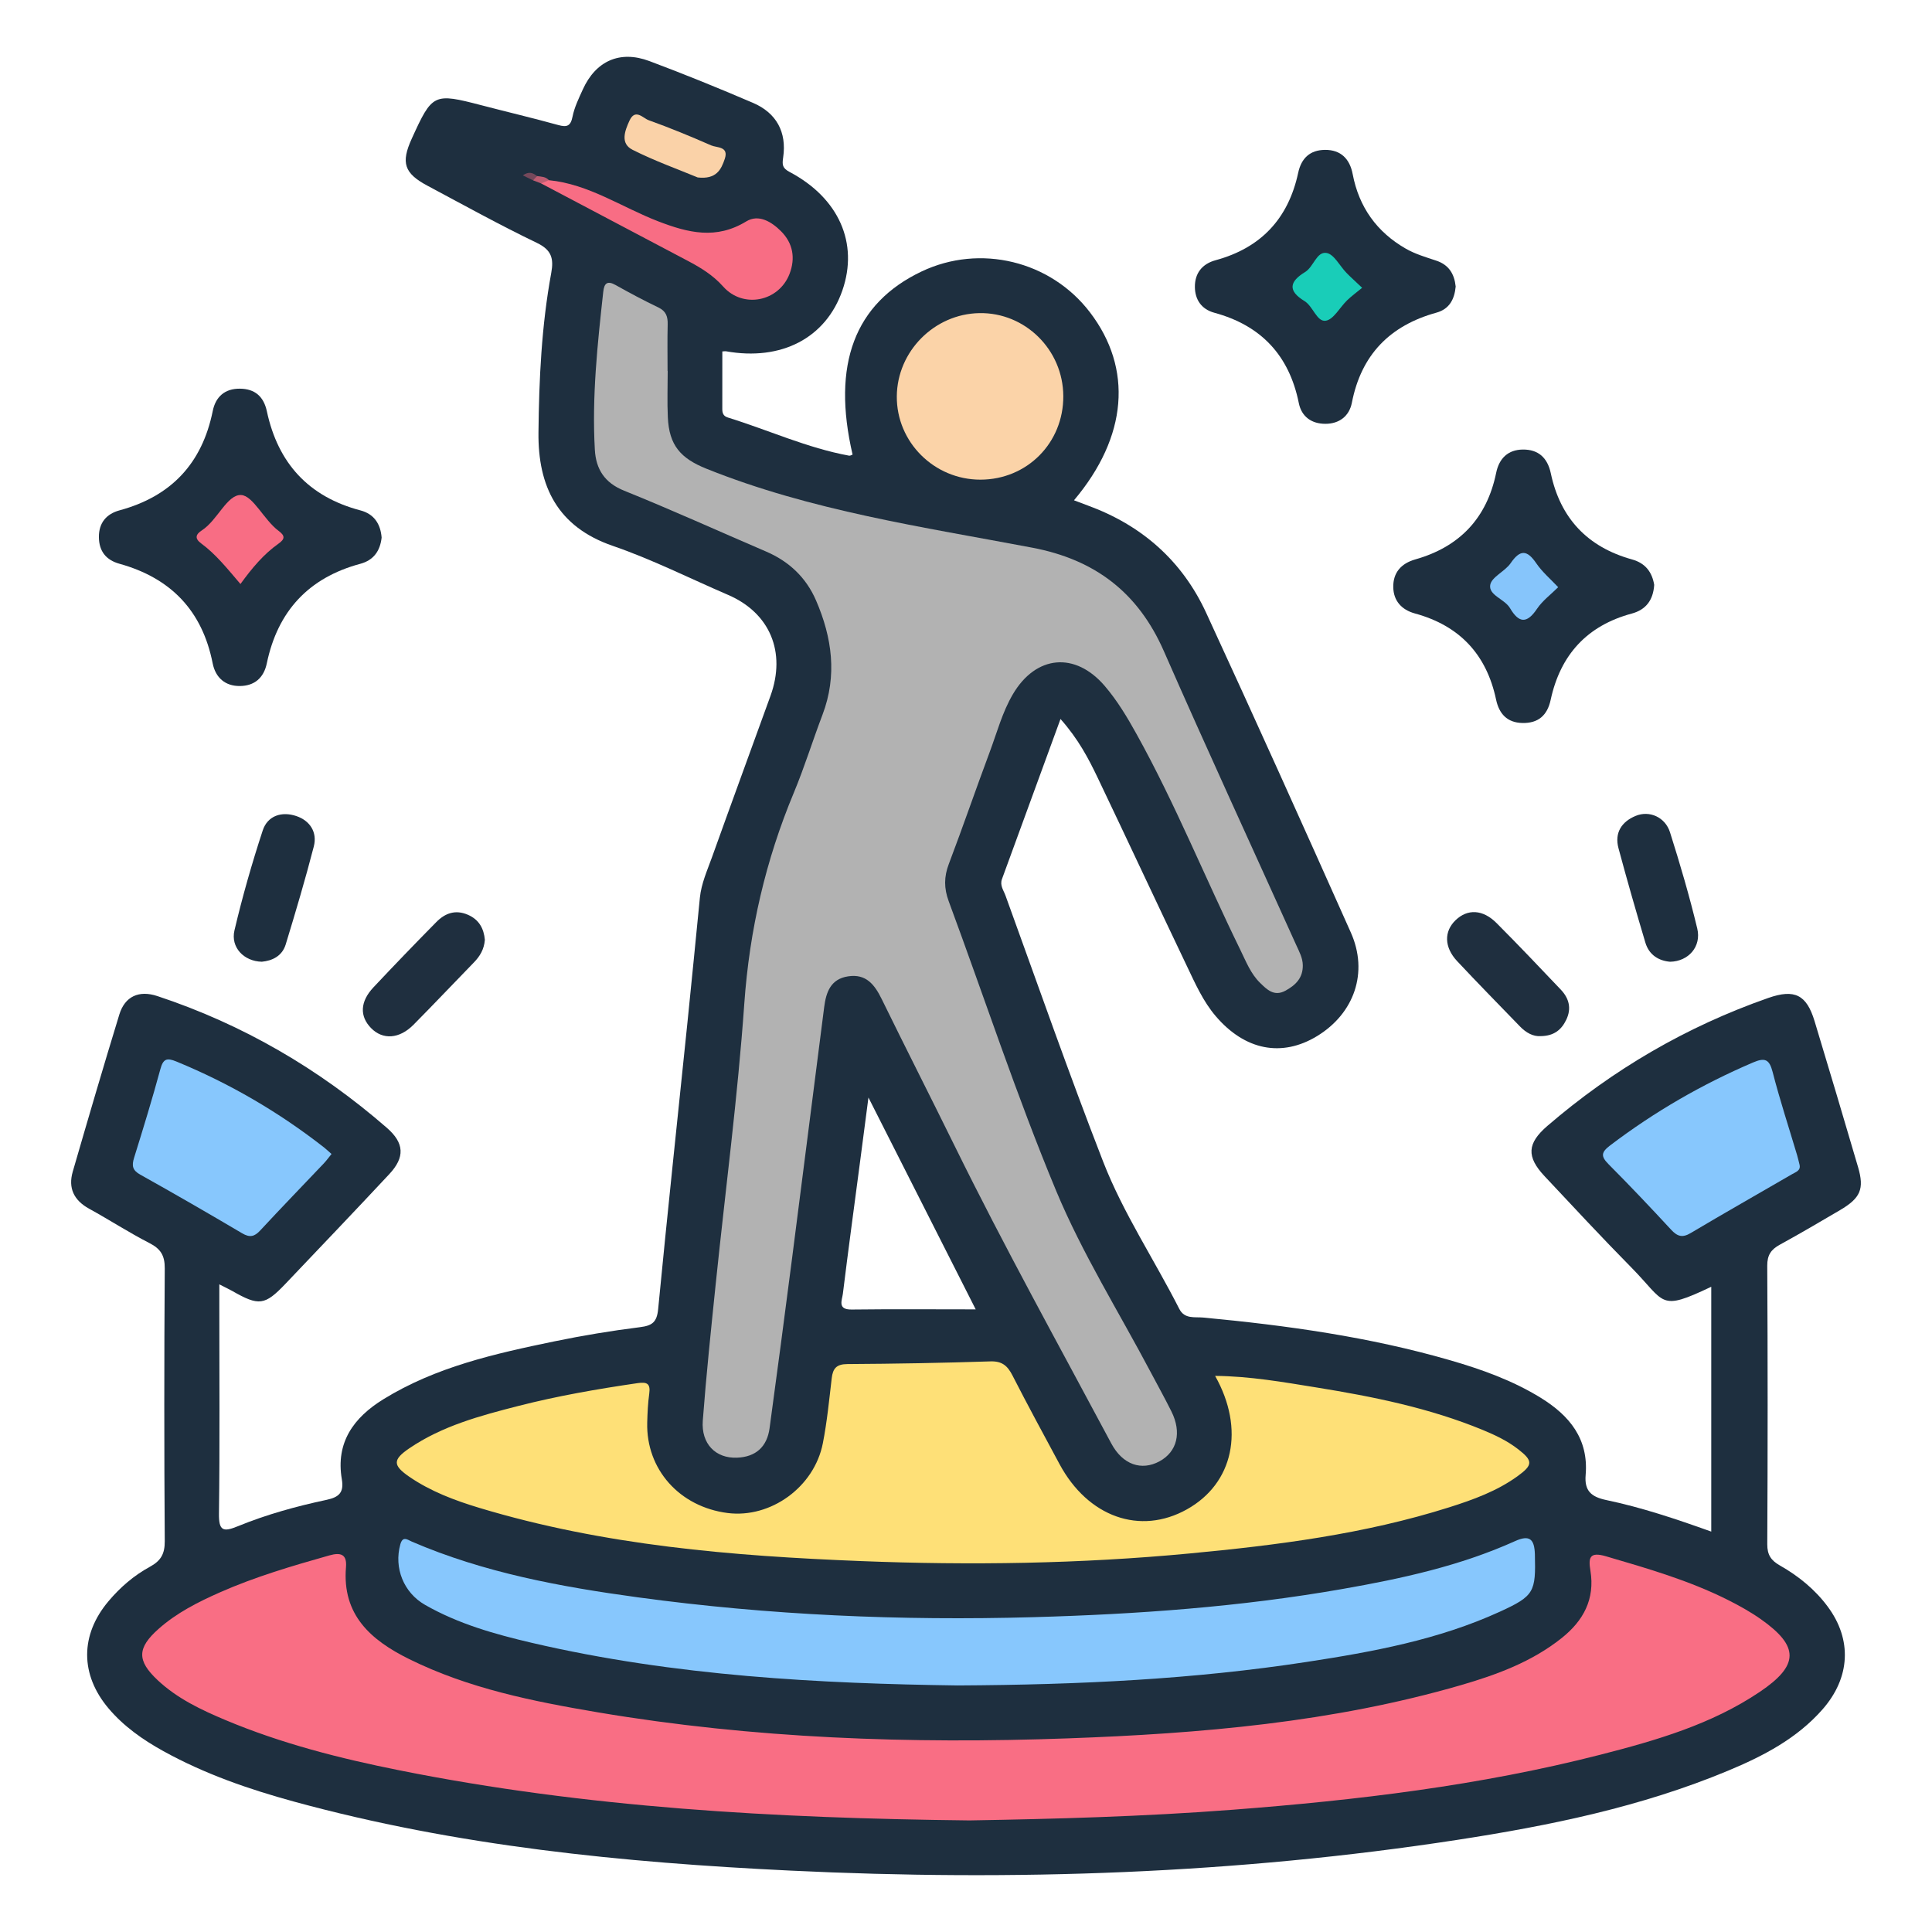 <?xml version="1.0" encoding="utf-8"?>
<!-- Generator: Adobe Illustrator 16.0.0, SVG Export Plug-In . SVG Version: 6.00 Build 0)  -->
<!DOCTYPE svg PUBLIC "-//W3C//DTD SVG 1.1//EN" "http://www.w3.org/Graphics/SVG/1.1/DTD/svg11.dtd">
<svg version="1.1" id="Layer_1" xmlns="http://www.w3.org/2000/svg" xmlns:xlink="http://www.w3.org/1999/xlink" x="0px" y="0px"
	 width="85px" height="85px" viewBox="0 0 85 85" enable-background="new 0 0 85 85" xml:space="preserve">
<g>
	<g>
		<path fill="#1E2F3F" d="M78.306,54.761c0.894-0.489,1.772-1.006,2.65-1.522c0.898-0.529,1.073-0.928,0.792-1.888
			c-0.629-2.144-1.267-4.285-1.914-6.424c-0.354-1.169-0.881-1.424-2.037-1.021c-3.597,1.258-6.83,3.143-9.716,5.627
			c-0.893,0.769-0.934,1.354-0.125,2.216c1.261,1.344,2.515,2.696,3.81,4.009c1.537,1.559,1.197,1.958,3.522,0.855
			c0,3.573,0,7.142,0,10.771c-1.563-0.559-3.064-1.062-4.611-1.386c-0.668-0.14-0.976-0.404-0.915-1.108
			c0.134-1.582-0.708-2.611-1.977-3.393c-1.241-0.765-2.598-1.249-3.985-1.651c-3.552-1.028-7.194-1.534-10.864-1.879
			c-0.376-0.035-0.819,0.077-1.052-0.38c-1.101-2.169-2.467-4.213-3.35-6.479c-1.507-3.873-2.878-7.799-4.296-11.706
			c-0.082-0.228-0.258-0.447-0.155-0.727c0.845-2.303,1.686-4.606,2.575-7.042c0.779,0.878,1.228,1.73,1.64,2.594
			c1.317,2.756,2.606,5.526,3.923,8.282c0.365,0.764,0.71,1.547,1.269,2.201c1.284,1.502,2.906,1.817,4.455,0.875
			c1.64-0.999,2.269-2.806,1.486-4.558c-2.097-4.701-4.21-9.395-6.366-14.068c-1.057-2.291-2.835-3.854-5.213-4.721
			c-0.193-0.071-0.386-0.146-0.601-0.227c2.36-2.799,2.595-5.795,0.7-8.273c-1.731-2.265-4.834-3.016-7.407-1.793
			c-2.944,1.4-3.958,4.089-3.034,8.056c-0.051,0.017-0.105,0.056-0.152,0.047c-1.847-0.339-3.553-1.127-5.333-1.678
			c-0.205-0.063-0.247-0.195-0.247-0.379c0.002-0.845,0.001-1.689,0.001-2.529c0.099-0.005,0.128-0.013,0.156-0.008
			c2.443,0.439,4.401-0.583,5.126-2.677c0.719-2.077-0.152-4.062-2.322-5.211c-0.321-0.17-0.332-0.314-0.283-0.643
			c0.162-1.109-0.297-1.956-1.327-2.397c-1.507-0.646-3.027-1.265-4.562-1.84c-1.297-0.485-2.358-0.005-2.928,1.254
			c-0.175,0.386-0.367,0.778-0.449,1.187c-0.085,0.428-0.25,0.479-0.635,0.373c-1.118-0.309-2.247-0.575-3.37-0.868
			c-2.107-0.548-2.163-0.524-3.071,1.471c-0.481,1.057-0.335,1.52,0.69,2.067c1.598,0.853,3.184,1.731,4.814,2.515
			c0.65,0.312,0.75,0.688,0.634,1.323c-0.427,2.321-0.538,4.675-0.562,7.027c-0.024,2.354,0.831,4.144,3.271,4.982
			c1.733,0.596,3.384,1.43,5.073,2.157c1.836,0.791,2.562,2.513,1.864,4.44c-0.857,2.366-1.724,4.729-2.573,7.098
			c-0.209,0.584-0.471,1.156-0.534,1.786c-0.182,1.833-0.359,3.666-0.548,5.499c-0.432,4.2-0.882,8.399-1.288,12.602
			c-0.056,0.576-0.264,0.725-0.802,0.792c-1.263,0.158-2.523,0.368-3.77,0.625c-2.607,0.539-5.208,1.121-7.516,2.545
			c-1.303,0.804-2.106,1.898-1.828,3.523c0.098,0.574-0.119,0.786-0.67,0.903c-1.328,0.283-2.642,0.644-3.899,1.159
			c-0.651,0.267-0.848,0.213-0.837-0.558c0.04-3.005,0.016-6.012,0.016-9.019c0-0.323,0-0.646,0-1.062
			c0.271,0.139,0.422,0.207,0.564,0.288c1.18,0.674,1.434,0.645,2.35-0.317c1.524-1.603,3.053-3.202,4.562-4.819
			c0.698-0.746,0.664-1.37-0.106-2.04c-2.983-2.595-6.337-4.552-10.097-5.796c-0.808-0.268-1.427,0.012-1.672,0.81
			c-0.705,2.299-1.38,4.606-2.05,6.915c-0.209,0.723,0.05,1.261,0.72,1.63c0.892,0.491,1.75,1.048,2.655,1.513
			c0.494,0.253,0.677,0.547,0.673,1.114c-0.027,3.999-0.027,7.998,0,11.997c0.004,0.562-0.169,0.866-0.656,1.131
			c-0.698,0.38-1.305,0.902-1.821,1.516c-1.251,1.485-1.249,3.228,0.003,4.712c0.668,0.791,1.501,1.375,2.398,1.873
			c1.818,1.008,3.768,1.683,5.763,2.229c7.148,1.958,14.474,2.681,21.842,3.036c9.822,0.474,19.616,0.144,29.348-1.354
			c4.06-0.625,8.079-1.448,11.896-3.039c1.552-0.646,3.034-1.414,4.166-2.705c1.219-1.393,1.303-3.059,0.23-4.509
			c-0.564-0.764-1.293-1.354-2.112-1.819c-0.382-0.218-0.556-0.46-0.553-0.933c0.021-4.084,0.022-8.168-0.001-12.252
			C77.749,55.214,77.92,54.973,78.306,54.761z M37.465,57.614c-0.634,0.008-0.417-0.413-0.382-0.695
			c0.235-1.912,0.495-3.821,0.746-5.73c0.117-0.889,0.232-1.776,0.379-2.902c1.612,3.184,3.11,6.144,4.719,9.32
			C41.014,57.606,39.239,57.593,37.465,57.614z"/>
	</g>
	<path fill-rule="evenodd" clip-rule="evenodd" fill="#1E2F3F" d="M16.79,23.652c-0.065,0.578-0.344,0.993-0.941,1.154
		c-2.272,0.611-3.632,2.083-4.11,4.376c-0.136,0.654-0.556,0.995-1.187,1c-0.641,0.006-1.07-0.365-1.196-1
		c-0.458-2.317-1.843-3.752-4.1-4.379c-0.591-0.164-0.9-0.552-0.905-1.172c-0.005-0.63,0.333-1.022,0.908-1.178
		c2.272-0.616,3.633-2.063,4.101-4.372c0.126-0.623,0.53-0.989,1.2-0.981c0.661,0.008,1.043,0.351,1.181,0.995
		c0.49,2.286,1.837,3.76,4.12,4.361C16.444,22.61,16.742,23.036,16.79,23.652z"/>
	<path fill-rule="evenodd" clip-rule="evenodd" fill="#1E2F3F" d="M64.044,12.606c-0.052,0.552-0.272,0.99-0.843,1.148
		c-2.05,0.566-3.312,1.851-3.724,3.964c-0.115,0.591-0.556,0.928-1.165,0.928c-0.603,0-1.048-0.307-1.17-0.913
		c-0.423-2.098-1.658-3.414-3.718-3.974c-0.567-0.155-0.849-0.578-0.854-1.133c-0.005-0.599,0.315-1.016,0.913-1.178
		c1.996-0.542,3.2-1.833,3.632-3.847c0.138-0.644,0.523-1.001,1.176-1.007c0.7-0.007,1.094,0.398,1.221,1.065
		c0.276,1.453,1.063,2.55,2.335,3.28c0.41,0.236,0.882,0.376,1.336,0.526C63.746,11.65,63.986,12.053,64.044,12.606z"/>
	<path fill-rule="evenodd" clip-rule="evenodd" fill="#1E2F3F" d="M72.778,25.732c-0.044,0.673-0.365,1.094-0.986,1.262
		c-1.973,0.532-3.142,1.819-3.569,3.795c-0.147,0.687-0.548,1.035-1.245,1.02c-0.67-0.015-1.024-0.404-1.157-1.031
		c-0.421-1.988-1.607-3.252-3.57-3.788c-0.584-0.16-0.943-0.555-0.953-1.156c-0.011-0.637,0.342-1.044,0.971-1.223
		c1.948-0.552,3.146-1.815,3.556-3.808c0.131-0.639,0.523-1.017,1.17-1.025c0.679-0.008,1.088,0.355,1.234,1.045
		c0.42,1.984,1.623,3.25,3.577,3.791C72.401,24.78,72.687,25.182,72.778,25.732z"/>
	<path fill-rule="evenodd" clip-rule="evenodd" fill="#1F2F3F" d="M67.786,45.585c-0.333,0.025-0.646-0.149-0.912-0.424
		c-0.925-0.956-1.856-1.903-2.765-2.874c-0.576-0.615-0.583-1.311-0.067-1.805c0.525-0.503,1.198-0.476,1.802,0.131
		c0.958,0.961,1.894,1.946,2.828,2.93c0.36,0.381,0.477,0.826,0.236,1.324C68.695,45.312,68.362,45.578,67.786,45.585z"/>
	<path fill-rule="evenodd" clip-rule="evenodd" fill="#1F2F3F" d="M21.332,41.347c-0.032,0.419-0.217,0.724-0.483,0.997
		c-0.888,0.911-1.761,1.838-2.657,2.741c-0.622,0.628-1.35,0.672-1.864,0.149c-0.512-0.521-0.49-1.165,0.104-1.797
		c0.911-0.969,1.833-1.926,2.767-2.873c0.382-0.387,0.838-0.557,1.387-0.318C21.09,40.465,21.288,40.868,21.332,41.347z"/>
	<path fill-rule="evenodd" clip-rule="evenodd" fill="#1E2F3F" d="M11.52,42.312c-0.791-0.016-1.38-0.634-1.205-1.378
		c0.349-1.482,0.769-2.951,1.244-4.398c0.216-0.657,0.844-0.847,1.477-0.633c0.599,0.202,0.932,0.708,0.77,1.338
		c-0.374,1.448-0.8,2.883-1.237,4.313C12.41,42.072,11.967,42.27,11.52,42.312z"/>
	<path fill-rule="evenodd" clip-rule="evenodd" fill="#1E2F3F" d="M73.477,42.313c-0.493-0.042-0.923-0.292-1.087-0.84
		c-0.412-1.379-0.81-2.763-1.183-4.153c-0.184-0.681,0.138-1.17,0.757-1.425c0.605-0.25,1.297,0.055,1.509,0.722
		c0.443,1.398,0.857,2.809,1.199,4.234C74.862,41.645,74.289,42.297,73.477,42.313z"/>
	<path fill-rule="evenodd" clip-rule="evenodd" fill="#B2B2B2" d="M29.376,16.318c0,0.681-0.026,1.362,0.006,2.042
		c0.057,1.23,0.556,1.803,1.699,2.262c4.61,1.852,9.498,2.557,14.331,3.473c2.764,0.523,4.661,1.971,5.795,4.556
		c1.899,4.33,3.88,8.625,5.825,12.934c0.127,0.282,0.281,0.553,0.286,0.88c0.008,0.56-0.314,0.877-0.767,1.123
		c-0.495,0.268-0.812-0.052-1.112-0.346c-0.414-0.403-0.62-0.943-0.869-1.451c-1.544-3.152-2.856-6.417-4.564-9.491
		c-0.413-0.745-0.849-1.475-1.404-2.123c-1.3-1.516-3.028-1.357-4.042,0.371c-0.462,0.787-0.694,1.671-1.01,2.519
		c-0.614,1.644-1.183,3.305-1.806,4.945c-0.215,0.564-0.215,1.069-0.005,1.637c1.573,4.247,2.986,8.559,4.725,12.736
		c1.149,2.759,2.757,5.327,4.16,7.981c0.304,0.575,0.622,1.145,0.912,1.728c0.465,0.93,0.255,1.776-0.523,2.198
		c-0.79,0.428-1.619,0.153-2.121-0.787c-2.321-4.348-4.712-8.658-6.887-13.082c-1.062-2.16-2.155-4.305-3.213-6.467
		c-0.312-0.636-0.685-1.122-1.478-1.001c-0.77,0.116-0.969,0.699-1.053,1.351c-0.476,3.707-0.944,7.415-1.422,11.122
		c-0.319,2.471-0.644,4.941-0.981,7.409c-0.111,0.814-0.604,1.262-1.43,1.295c-0.942,0.038-1.585-0.609-1.508-1.632
		c0.152-2.005,0.362-4.006,0.568-6.006c0.424-4.113,0.968-8.218,1.258-12.34c0.228-3.234,0.938-6.304,2.18-9.28
		c0.468-1.122,0.827-2.29,1.26-3.427c0.656-1.725,0.423-3.398-0.285-5.033c-0.433-1-1.181-1.713-2.193-2.147
		c-2.082-0.893-4.145-1.831-6.245-2.677c-0.87-0.35-1.244-0.954-1.292-1.802c-0.133-2.33,0.116-4.642,0.37-6.953
		c0.041-0.37,0.175-0.502,0.546-0.293c0.617,0.347,1.243,0.681,1.881,0.986c0.342,0.164,0.416,0.407,0.407,0.75
		c-0.017,0.68-0.005,1.361-0.005,2.041C29.371,16.318,29.374,16.318,29.376,16.318z"/>
	<path fill-rule="evenodd" clip-rule="evenodd" fill="#F96E84" d="M42.652,80.091c-8.566-0.096-16.874-0.561-25.075-2.203
		c-2.611-0.522-5.19-1.176-7.654-2.211c-1.073-0.451-2.125-0.948-2.987-1.757c-0.916-0.859-0.908-1.414,0.041-2.256
		c0.792-0.703,1.729-1.178,2.69-1.603c1.558-0.689,3.186-1.167,4.821-1.629c0.516-0.146,0.781-0.042,0.734,0.517
		c-0.176,2.106,1.1,3.212,2.774,4.041c2.621,1.298,5.454,1.863,8.303,2.345c6.847,1.157,13.755,1.396,20.676,1.146
		c5.836-0.21,11.65-0.702,17.297-2.341c1.58-0.459,3.123-1.026,4.436-2.073c0.954-0.76,1.47-1.71,1.264-2.964
		c-0.093-0.565-0.045-0.846,0.684-0.633c1.822,0.533,3.643,1.059,5.347,1.912c0.505,0.253,1.004,0.53,1.465,0.854
		c1.696,1.195,1.694,2.029-0.047,3.201c-2.125,1.431-4.557,2.134-6.999,2.76c-5.311,1.361-10.731,2.006-16.188,2.424
		C50.301,79.923,46.365,80.028,42.652,80.091z"/>
	<path fill-rule="evenodd" clip-rule="evenodd" fill="#FEE077" d="M53.46,60.533c1.532,0.014,3,0.274,4.467,0.511
		c2.49,0.402,4.957,0.9,7.304,1.866c0.552,0.228,1.088,0.482,1.562,0.85c0.656,0.509,0.658,0.692-0.032,1.19
		c-0.906,0.654-1.948,1.032-3.001,1.365c-3.722,1.178-7.569,1.667-11.435,2.032c-4.806,0.454-9.626,0.525-14.445,0.334
		c-5.667-0.224-11.311-0.688-16.784-2.339c-1.086-0.328-2.148-0.725-3.091-1.373c-0.723-0.498-0.735-0.746-0.004-1.245
		c1.452-0.99,3.124-1.438,4.799-1.867c1.73-0.443,3.486-0.747,5.251-1.005c0.414-0.061,0.575,0.019,0.513,0.463
		c-0.059,0.42-0.078,0.848-0.089,1.272c-0.054,2.055,1.42,3.709,3.537,3.979c1.895,0.24,3.812-1.139,4.19-3.07
		c0.185-0.943,0.278-1.904,0.39-2.861c0.051-0.432,0.211-0.619,0.69-0.622c2.097-0.012,4.195-0.05,6.292-0.118
		c0.514-0.017,0.754,0.194,0.97,0.618c0.67,1.311,1.373,2.604,2.07,3.9c1.252,2.331,3.548,3.144,5.608,1.99
		C54.262,65.263,54.783,62.882,53.46,60.533z"/>
	<path fill-rule="evenodd" clip-rule="evenodd" fill="#87C7FD" d="M42.134,74.153c-6.01-0.082-12.427-0.404-18.731-1.874
		c-1.627-0.38-3.237-0.833-4.704-1.672c-0.944-0.54-1.372-1.628-1.088-2.656c0.108-0.394,0.317-0.209,0.509-0.126
		c3.179,1.37,6.544,1.987,9.944,2.451c5.77,0.786,11.566,1.036,17.388,0.873c4.566-0.128,9.112-0.451,13.616-1.241
		c2.597-0.455,5.168-1.013,7.588-2.105c0.633-0.286,0.855-0.1,0.873,0.588c0.041,1.644-0.024,1.822-1.532,2.513
		c-2.706,1.24-5.605,1.77-8.518,2.216C52.539,73.876,47.56,74.124,42.134,74.153z"/>
	<path fill-rule="evenodd" clip-rule="evenodd" fill="#FBD3A8" d="M46.781,17.425c0.011,2.059-1.594,3.676-3.646,3.678
		c-2.036,0.001-3.696-1.654-3.679-3.668c0.016-1.977,1.649-3.623,3.63-3.659C45.101,13.739,46.771,15.388,46.781,17.425z"/>
	<path fill-rule="evenodd" clip-rule="evenodd" fill="#87C7FD" d="M79.17,51.231c0.07,0.27-0.159,0.33-0.317,0.423
		c-1.489,0.866-2.989,1.714-4.469,2.595c-0.373,0.222-0.59,0.146-0.863-0.148c-0.902-0.976-1.816-1.94-2.753-2.882
		c-0.349-0.35-0.321-0.527,0.073-0.827c1.946-1.477,4.038-2.687,6.284-3.647c0.525-0.225,0.72-0.144,0.865,0.424
		c0.316,1.229,0.713,2.437,1.075,3.653C79.105,50.957,79.135,51.095,79.17,51.231z"/>
	<path fill-rule="evenodd" clip-rule="evenodd" fill="#87C7FD" d="M14.586,50.771c-0.126,0.155-0.224,0.292-0.339,0.413
		c-0.934,0.984-1.879,1.959-2.801,2.954c-0.256,0.277-0.463,0.316-0.795,0.12c-1.483-0.876-2.975-1.738-4.479-2.578
		c-0.349-0.194-0.381-0.396-0.272-0.745c0.403-1.293,0.8-2.588,1.155-3.895c0.124-0.456,0.28-0.513,0.705-0.338
		c2.341,0.963,4.504,2.223,6.496,3.78C14.362,50.566,14.46,50.662,14.586,50.771z"/>
	<path fill-rule="evenodd" clip-rule="evenodd" fill="#F86D84" d="M24.145,7.927c1.762,0.173,3.212,1.193,4.81,1.809
		c1.331,0.513,2.554,0.812,3.879,0.004c0.545-0.332,1.112,0.018,1.526,0.431c0.528,0.527,0.644,1.187,0.375,1.882
		c-0.469,1.214-2.037,1.54-2.917,0.556c-0.453-0.507-0.984-0.83-1.559-1.133c-2.15-1.134-4.3-2.27-6.45-3.405
		C23.812,7.769,23.994,7.884,24.145,7.927z"/>
	<path fill-rule="evenodd" clip-rule="evenodd" fill="#FAD2A8" d="M30.696,7.807c-0.844-0.351-1.886-0.722-2.865-1.216
		c-0.55-0.277-0.346-0.826-0.138-1.28c0.253-0.554,0.597-0.112,0.844-0.023c0.93,0.333,1.845,0.711,2.75,1.108
		c0.253,0.111,0.786,0.036,0.6,0.594C31.729,7.463,31.514,7.9,30.696,7.807z"/>
	<path fill-rule="evenodd" clip-rule="evenodd" fill="#75485B" d="M23.452,7.934c-0.138-0.067-0.275-0.134-0.449-0.219
		c0.271-0.19,0.452-0.106,0.626,0.032C23.626,7.863,23.525,7.885,23.452,7.934z"/>
	<path fill-rule="evenodd" clip-rule="evenodd" fill="#BF5D72" d="M23.452,7.934c0.059-0.062,0.119-0.125,0.178-0.187
		c0.184,0.026,0.378,0.021,0.516,0.18c-0.112,0.048-0.224,0.096-0.335,0.144C23.69,8.025,23.571,7.979,23.452,7.934z"/>
	<path fill-rule="evenodd" clip-rule="evenodd" fill="#F86D84" d="M10.579,25.694c-0.59-0.691-1.085-1.312-1.726-1.784
		c-0.3-0.221-0.244-0.401,0.03-0.578c0.688-0.444,1.11-1.584,1.726-1.553c0.526,0.026,1.01,1.104,1.65,1.578
		c0.291,0.216,0.279,0.36-0.008,0.563C11.599,24.381,11.091,24.989,10.579,25.694z"/>
	<path fill-rule="evenodd" clip-rule="evenodd" fill="#19CDB8" d="M59.929,12.662c-0.237,0.196-0.463,0.359-0.66,0.549
		c-0.322,0.31-0.598,0.853-0.947,0.9c-0.389,0.053-0.552-0.635-0.931-0.866c-0.748-0.455-0.656-0.861,0.028-1.277
		c0.377-0.229,0.505-0.911,0.943-0.839c0.33,0.054,0.58,0.57,0.874,0.873C59.431,12.202,59.641,12.388,59.929,12.662z"/>
	<path fill-rule="evenodd" clip-rule="evenodd" fill="#86C5FB" d="M68.554,25.834c-0.314,0.314-0.688,0.589-0.932,0.951
		c-0.447,0.667-0.799,0.63-1.187-0.028c-0.237-0.403-0.944-0.564-0.872-1.019c0.057-0.355,0.648-0.595,0.897-0.958
		c0.42-0.611,0.723-0.596,1.132,0.005C67.854,25.169,68.222,25.479,68.554,25.834z"/>
</g>
</svg>
